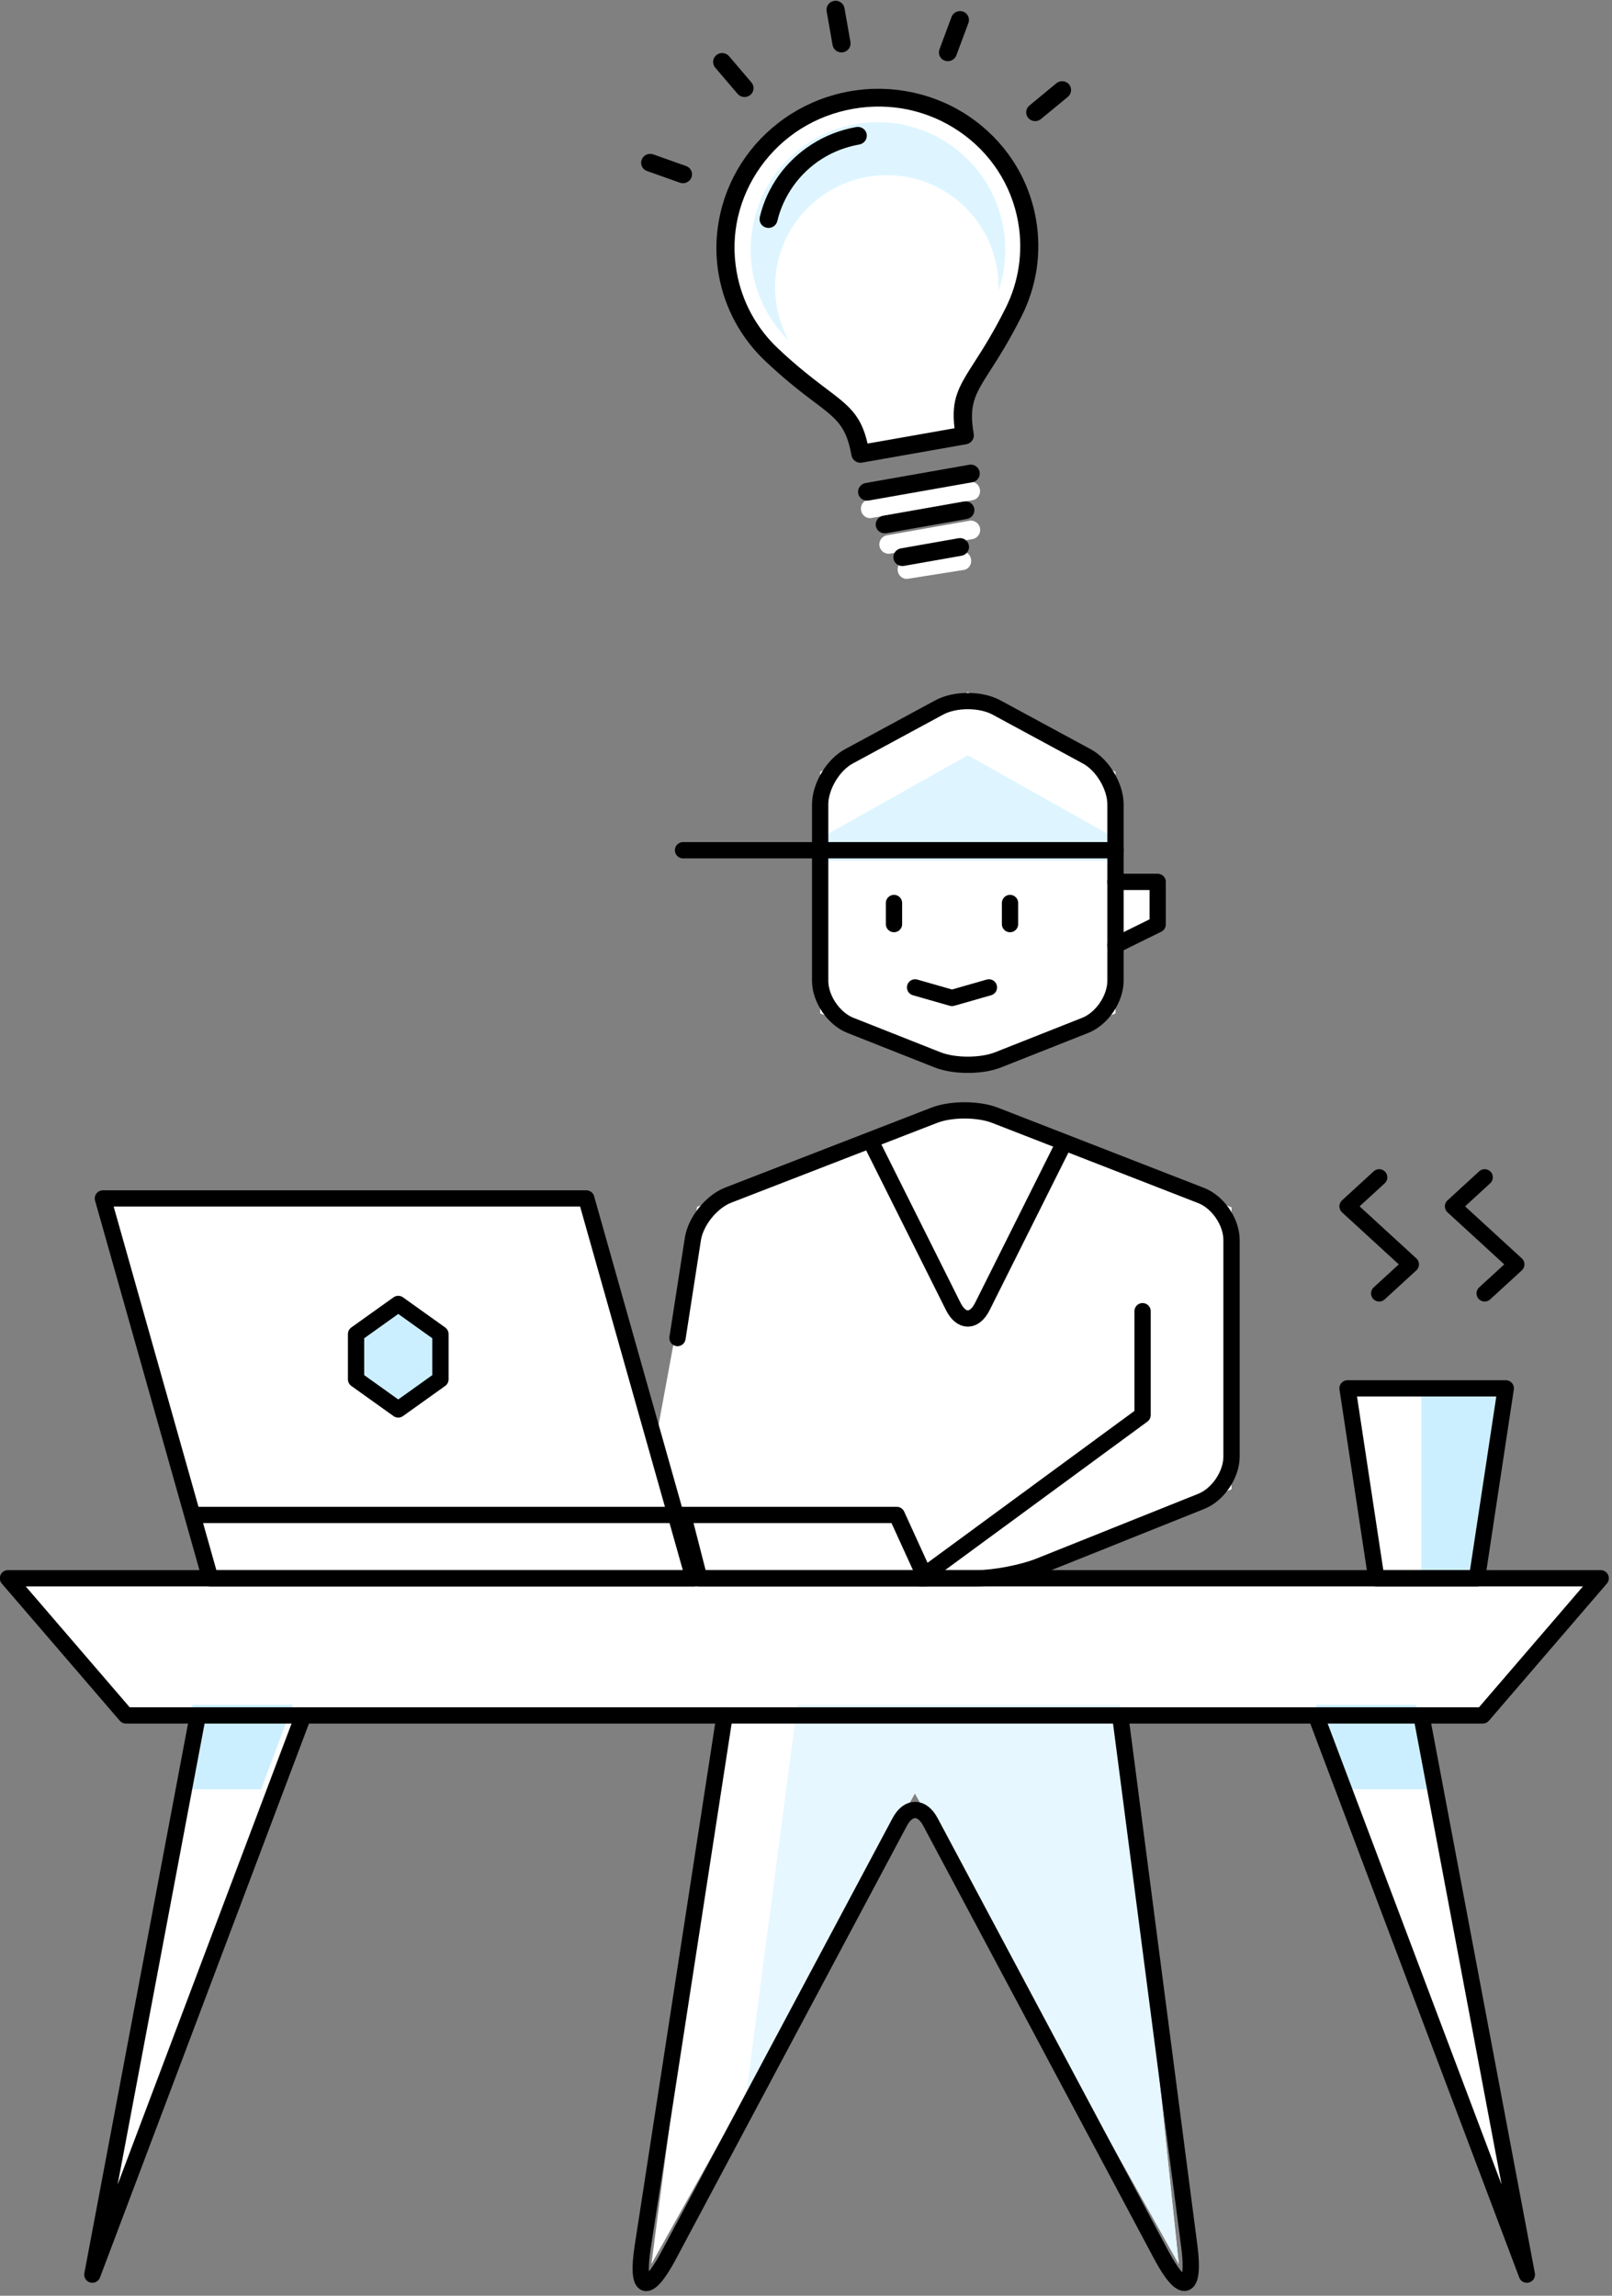 <?xml version="1.0" encoding="UTF-8"?>
<svg width="198px" height="282px" viewBox="0 0 198 282" version="1.1" xmlns="http://www.w3.org/2000/svg" xmlns:xlink="http://www.w3.org/1999/xlink">
    <rect x="0" y="0" width="198" height="282" fill="#808080" stroke="none"/>
    <!-- Generator: Sketch 49.2 (51160) - http://www.bohemiancoding.com/sketch -->
    <title>Group 3</title>
    <desc>Created with Sketch.</desc>
    <defs></defs>
    <g id="Page-1" stroke="none" stroke-width="1" fill="none" fill-rule="evenodd">
        <g id="Artboard" transform="translate(-649, -569)">
            <g id="Group-3" transform="translate(615, 564)">
                <g id="Group-2" transform="translate(110, 0)">
                    <path d="M45.158,22.535 C48.49,25.874 50.548,30.485 50.548,35.583 C50.548,37.571 50.232,39.495 49.647,41.297 C49.041,43.164 48.144,44.901 47.013,46.455 C45.115,49.06 43.573,50.767 42.373,52.096 C40.223,54.484 39.279,55.53 39.279,59.021 C39.279,59.59 38.811,60.059 38.243,60.059 L26.129,60.059 C25.557,60.059 25.089,59.59 25.089,59.021 C25.089,55.561 24.131,54.505 21.991,52.156 L21.987,52.156 C20.778,50.832 19.222,49.121 17.277,46.455 C16.142,44.901 15.245,43.164 14.634,41.297 C14.053,39.495 13.728,37.571 13.728,35.583 C13.728,33.086 14.231,30.702 15.132,28.527 L15.15,28.483 C16.086,26.238 17.446,24.215 19.123,22.535 C20.817,20.837 22.845,19.469 25.102,18.531 C27.273,17.628 29.656,17.129 32.143,17.129 C34.625,17.129 37,17.628 39.175,18.531 C41.437,19.469 43.473,20.837 45.158,22.535 Z" id="Fill-1-path" fill="#FFFFFF" transform="translate(32.138, 38.594) rotate(-10) translate(-32.138, -38.594) "></path>
                    <path d="M46.635,40.76 C46.642,40.587 46.645,40.413 46.645,40.238 C46.645,32.66 40.501,26.516 32.923,26.516 C25.344,26.516 19.2,32.66 19.2,40.238 C19.2,42.635 19.814,44.887 20.894,46.848 C19.765,45.74 18.799,44.459 18.039,43.036 C17.287,41.614 16.732,40.053 16.438,38.39 C16.07,36.301 16.139,34.233 16.572,32.28 C17.032,30.226 17.871,28.332 19.026,26.68 C20.193,25.01 21.687,23.566 23.437,22.449 C25.12,21.373 27.04,20.604 29.12,20.237 C31.197,19.871 33.257,19.938 35.209,20.373 C37.239,20.824 39.145,21.668 40.805,22.839 C44.084,25.141 46.486,28.695 47.238,32.959 C47.531,34.622 47.55,36.278 47.327,37.872 C47.188,38.862 46.954,39.829 46.635,40.76 Z" id="Combined-Shape" fill="#DEF5FF"></path>
                    <path d="M30.743,67.551 C30.141,67.551 29.649,67.038 29.649,66.406 C29.649,65.773 30.141,65.261 30.743,65.261 L43.389,65.261 C43.991,65.261 44.474,65.773 44.474,66.406 C44.474,67.038 43.991,67.551 43.389,67.551 L30.743,67.551 Z" id="Fill-1-path" fill="#FFFFFF" transform="translate(37.061, 66.406) rotate(-10) translate(-37.061, -66.406) "></path>
                    <path d="M33.066,72.13 C32.439,72.13 31.93,71.617 31.93,70.983 C31.93,70.349 32.439,69.841 33.066,69.841 L43.332,69.841 C43.96,69.841 44.474,70.349 44.474,70.983 C44.474,71.617 43.96,72.13 43.332,72.13 L33.066,72.13 Z" id="Fill-1-path" fill="#FFFFFF" transform="translate(38.202, 70.986) rotate(-10) translate(-38.202, -70.986) "></path>
                    <path d="M35.29,75.565 C34.694,75.565 34.211,75.053 34.211,74.42 C34.211,73.788 34.694,73.275 35.29,73.275 L42.254,73.275 C42.85,73.275 43.333,73.788 43.333,74.42 C43.333,75.053 42.85,75.565 42.254,75.565 L35.29,75.565 Z" id="Fill-1-path" fill="#FFFFFF" transform="translate(38.772, 74.42) rotate(-9) translate(-38.772, -74.42) "></path>
                    <path d="M26.041,65.761 C25.427,65.761 24.924,65.272 24.924,64.669 C24.924,64.066 25.427,63.577 26.041,63.577 L38.965,63.577 C39.579,63.577 40.073,64.066 40.073,64.669 C40.073,65.272 39.579,65.761 38.965,65.761 L26.041,65.761 Z M27.475,70.088 C26.861,70.088 26.363,69.599 26.363,68.996 C26.363,68.393 26.861,67.909 27.475,67.909 L37.526,67.909 C38.141,67.909 38.644,68.393 38.644,68.996 C38.644,69.599 38.141,70.088 37.526,70.088 L27.475,70.088 Z M28.914,74.42 C28.299,74.42 27.801,73.931 27.801,73.328 C27.801,72.725 28.299,72.236 28.914,72.236 L36.092,72.236 C36.707,72.236 37.205,72.725 37.205,73.328 C37.205,73.931 36.707,74.42 36.092,74.42 L28.914,74.42 Z M33.616,9.899 C33.616,10.502 33.113,10.991 32.503,10.991 C31.893,10.991 31.39,10.502 31.39,9.899 L31.39,5.672 C31.39,5.069 31.893,4.58 32.503,4.58 C33.113,4.58 33.616,5.069 33.616,5.672 L33.616,9.899 Z M46.488,21.542 C50.068,25.056 52.279,29.909 52.279,35.273 C52.279,37.366 51.939,39.39 51.311,41.287 C50.659,43.252 49.695,45.079 48.48,46.715 C46.441,49.457 44.784,51.253 43.494,52.651 C41.185,55.164 40.17,56.266 40.17,59.939 C40.17,60.538 39.668,61.032 39.058,61.032 L26.041,61.032 C25.427,61.032 24.924,60.538 24.924,59.939 C24.924,56.298 23.895,55.187 21.596,52.715 L21.591,52.715 C20.292,51.321 18.621,49.521 16.531,46.715 C15.311,45.079 14.347,43.252 13.691,41.287 C13.067,39.39 12.718,37.366 12.718,35.273 C12.718,32.646 13.258,30.137 14.226,27.848 L14.245,27.802 C15.25,25.44 16.712,23.31 18.514,21.542 C20.334,19.755 22.513,18.316 24.938,17.329 C27.27,16.378 29.831,15.853 32.503,15.853 C35.171,15.853 37.722,16.378 40.059,17.329 C42.489,18.316 44.677,19.755 46.488,21.542 Z M50.058,35.273 C50.058,30.512 48.094,26.203 44.914,23.086 C43.294,21.492 41.358,20.207 39.221,19.339 C37.154,18.503 34.887,18.042 32.503,18.042 C30.12,18.042 27.848,18.503 25.79,19.339 L25.785,19.339 C23.644,20.207 21.717,21.492 20.087,23.086 C18.481,24.667 17.182,26.545 16.298,28.625 L16.27,28.684 C15.418,30.704 14.948,32.929 14.948,35.273 C14.948,37.138 15.25,38.938 15.804,40.615 C16.386,42.361 17.238,43.983 18.314,45.427 C20.325,48.127 21.963,49.882 23.23,51.253 C25.702,53.908 26.931,55.233 27.126,58.847 L37.968,58.847 C38.159,55.205 39.37,53.894 41.856,51.193 C43.094,49.85 44.695,48.114 46.688,45.427 C47.768,43.983 48.62,42.361 49.197,40.615 C49.751,38.943 50.058,37.142 50.058,35.273 Z M46.143,13.774 C45.841,14.295 45.161,14.473 44.63,14.176 C44.104,13.879 43.923,13.212 44.225,12.695 L46.376,9.03 C46.679,8.514 47.358,8.331 47.889,8.628 C48.415,8.93 48.597,9.592 48.294,10.113 L46.143,13.774 Z M20.781,12.695 C21.083,13.212 20.902,13.879 20.376,14.176 C19.845,14.473 19.165,14.295 18.863,13.774 L16.707,10.113 C16.405,9.592 16.586,8.93 17.117,8.628 C17.648,8.331 18.323,8.514 18.63,9.03 L20.781,12.695 Z M11.093,21.405 C11.624,21.702 11.805,22.369 11.503,22.89 C11.195,23.406 10.52,23.584 9.99,23.287 L6.261,21.176 C5.725,20.875 5.544,20.212 5.851,19.691 C6.149,19.17 6.833,18.992 7.359,19.289 L11.093,21.405 Z M55.016,23.287 C54.486,23.584 53.806,23.406 53.503,22.89 C53.201,22.369 53.382,21.702 53.913,21.405 L57.642,19.289 C58.173,18.992 58.848,19.17 59.155,19.691 C59.453,20.212 59.271,20.875 58.745,21.176 L55.016,23.287 Z M20.953,30 C20.716,30.553 20.064,30.813 19.501,30.58 C18.937,30.347 18.677,29.712 18.909,29.159 C19.282,28.291 19.738,27.468 20.259,26.71 L20.264,26.705 L20.259,26.705 C20.799,25.929 21.409,25.202 22.07,24.549 C22.731,23.904 23.462,23.31 24.268,22.78 L24.263,22.78 C25.036,22.268 25.874,21.825 26.763,21.455 C27.652,21.08 28.593,20.797 29.566,20.6 C30.529,20.413 31.516,20.313 32.503,20.313 C33.113,20.313 33.616,20.802 33.616,21.4 C33.616,22.003 33.113,22.492 32.503,22.492 C31.633,22.492 30.795,22.579 30.003,22.734 C29.179,22.894 28.378,23.141 27.62,23.456 C26.889,23.758 26.176,24.142 25.501,24.585 C24.845,25.019 24.221,25.526 23.644,26.093 C23.071,26.655 22.555,27.277 22.103,27.925 C21.651,28.579 21.265,29.278 20.953,30 Z" id="Fill-1" fill="#000000" fill-rule="nonzero" transform="translate(32.5, 39.5) rotate(-10) translate(-32.5, -39.5) "></path>
                </g>
                <g id="illustration-1" transform="translate(0, 90)">
                    <polygon id="Fill-1" fill="#FFFFFF" points="111.419 108.868 146.975 108.868 157.915 108.868 185.266 97.933 185.266 63.304 152.445 50.546 119.624 63.249 117.801 74.24"></polygon>
                    <polyline id="Fill-2" fill="#FFFFFF" points="171.015 23.329 176.197 23.329 176.197 28.548 171.015 31.105"></polyline>
                    <polyline id="Fill-3" fill="#FFFFFF" points="58.3 124.421 45.345 193.112 71.256 124.421"></polyline>
                    <polyline id="Fill-4" fill="#FFFFFF" points="171.591 124.421 178.788 193.112 146.399 135.267 114.01 193.112 123.007 124.421"></polyline>
                    <polygon id="Fill-5" fill="#FFFFFF" points="216.12 125.717 49.471 125.717 34.98 108.868 230.611 108.868"></polygon>
                    <polyline id="Fill-6" fill="#FFFFFF" points="208.586 124.421 221.542 193.112 195.631 124.421"></polyline>
                    <polygon id="Fill-7" fill="#FFFFFF" points="215.417 108.868 203.051 108.868 199.517 85.539 218.951 85.539"></polygon>
                    <polygon id="Fill-8" fill="#FFFFFF" points="171.015 39.48 152.877 46.658 134.739 39.48 134.739 9.816 152.877 0 171.015 9.816"></polygon>
                    <polygon id="Fill-10" fill="#E6F7FF" points="146.347 135.267 178.788 193.112 171.579 124.421 131.929 124.421 125.67 172.138"></polygon>
                    <polygon id="Fill-11" fill="#CCEFFF" points="209.882 134.789 207.939 124.421 195.631 124.421 199.516 134.789"></polygon>
                    <polygon id="Fill-12" fill="#CCEFFF" points="55.709 134.789 57.652 124.421 69.961 124.421 66.075 134.789"></polygon>
                    <polygon id="Fill-14" fill="#CCEFFF" points="208.586 108.868 215.496 108.868 218.951 85.539 208.586 85.539"></polygon>
                    <polygon id="Fill-15" fill="#DEF5FF" points="134.739 20.737 134.739 17.96 152.877 7.776 171.015 17.96 171.015 20.737"></polygon>
                    <path d="M171.015,35.479 C171.015,37.689 169.341,40.142 167.301,40.95 L156.591,45.188 C154.54,46 151.203,45.995 149.163,45.188 L138.453,40.95 C136.402,40.138 134.739,37.691 134.739,35.479 L134.739,13.817 C134.739,11.607 136.317,8.962 138.258,7.912 L149.358,1.904 C151.301,0.853 154.455,0.854 156.396,1.904 L167.496,7.912 C169.439,8.964 171.015,11.605 171.015,13.817 L171.015,35.479 Z" id="Stroke-16" stroke="#000000" stroke-width="2" stroke-linejoin="round"></path>
                    <path d="M143.808,28.513 L143.808,25.921" id="Stroke-17" stroke="#000000" stroke-width="2" stroke-linecap="round" stroke-linejoin="round"></path>
                    <path d="M158.059,28.513 L158.059,25.921" id="Stroke-18" stroke="#000000" stroke-width="2" stroke-linecap="round" stroke-linejoin="round"></path>
                    <polygon id="Fill-19" fill="#FFFFFF" points="59.821 108.868 46.64 62.211 106.012 62.211 119.192 108.868"></polygon>
                    <polygon id="Stroke-20" stroke="#000000" stroke-width="2" stroke-linecap="round" stroke-linejoin="round" points="59.821 108.868 46.64 62.211 106.012 62.211 119.192 108.868"></polygon>
                    <polygon id="Fill-21" fill="#CCEFFF" points="88.099 84.429 82.916 88.132 77.734 84.429 77.734 78.874 82.916 75.171 88.099 78.874"></polygon>
                    <polygon id="Stroke-22" stroke="#000000" stroke-width="2" stroke-linejoin="round" points="88.099 84.429 82.916 88.132 77.734 84.429 77.734 78.874 82.916 75.171 88.099 78.874"></polygon>
                    <path d="M164.537,55.73 L154.666,75.478 C153.677,77.456 152.075,77.456 151.086,75.478 L141.217,55.73" id="Stroke-23" stroke="#000000" stroke-width="2" stroke-linecap="round" stroke-linejoin="round"></path>
                    <path d="M171.015,19.441 L117.897,19.441" id="Stroke-24" stroke="#000000" stroke-width="2" stroke-linecap="round" stroke-linejoin="round"></path>
                    <polyline id="Stroke-25" stroke="#000000" stroke-width="2" stroke-linecap="round" stroke-linejoin="round" points="155.468 36.289 150.933 37.586 146.399 36.289"></polyline>
                    <polyline id="Stroke-26" stroke="#000000" stroke-width="2" stroke-linecap="round" stroke-linejoin="round" points="171.015 23.329 176.197 23.329 176.197 28.548 171.015 31.105"></polyline>
                    <path d="M117.897,101.092 L58.3,101.092" id="Stroke-27" stroke="#000000" stroke-width="2" stroke-linecap="round" stroke-linejoin="round"></path>
                    <polygon id="Fill-28" fill="#FFFFFF" points="119.895 108.868 147.695 108.868 144.147 101.092 117.897 101.092"></polygon>
                    <polygon id="Stroke-29" stroke="#000000" stroke-width="2" stroke-linecap="round" stroke-linejoin="round" points="119.895 108.868 147.695 108.868 144.147 101.092 117.897 101.092"></polygon>
                    <path d="M174.341,76.062 L174.341,88.82 L147.029,108.868 L153.948,108.868 C156.161,108.868 159.621,108.201 161.666,107.382 L181.554,99.419 C183.604,98.598 185.266,96.144 185.266,93.927 L185.266,67.31 C185.266,65.098 183.596,62.654 181.538,61.853 L156.219,51.997 C154.161,51.196 150.821,51.193 148.764,51.991 L123.445,61.805 C121.386,62.603 119.444,65.012 119.104,67.201 L117.215,79.36" id="Stroke-30" stroke="#000000" stroke-width="2" stroke-linecap="round" stroke-linejoin="round"></path>
                    <polygon id="Stroke-32" stroke="#000000" stroke-width="2" stroke-linecap="round" stroke-linejoin="round" points="216.12 125.717 49.471 125.717 34.98 108.868 230.611 108.868"></polygon>
                    <polyline id="Stroke-33" stroke="#000000" stroke-width="2" stroke-linecap="round" stroke-linejoin="round" points="58.3 125.717 45.345 194.408 71.256 125.717"></polyline>
                    <polyline id="Stroke-34" stroke="#000000" stroke-width="2" stroke-linecap="round" stroke-linejoin="round" points="208.586 125.717 221.542 194.408 195.631 125.717"></polyline>
                    <path d="M171.591,125.717 L180.087,190.964 C180.801,196.445 179.27,196.931 176.68,192.072 L148.28,138.795 C147.241,136.847 145.56,136.84 144.518,138.795 L116.118,192.072 C113.523,196.941 112.1,196.467 112.943,191.003 L123.007,125.717" id="Stroke-38" stroke="#000000" stroke-width="2" stroke-linecap="round" stroke-linejoin="round"></path>
                    <polyline id="Stroke-39" stroke="#000000" stroke-width="2" stroke-linecap="round" stroke-linejoin="round" points="203.404 73.875 207.291 70.311 199.517 63.183 203.404 59.618"></polyline>
                    <polyline id="Stroke-40" stroke="#000000" stroke-width="2" stroke-linecap="round" stroke-linejoin="round" points="216.36 73.875 220.246 70.311 212.473 63.183 216.36 59.618"></polyline>
                    <polygon id="Stroke-41" stroke="#000000" stroke-width="2" stroke-linecap="round" stroke-linejoin="round" points="215.417 108.868 203.051 108.868 199.517 85.539 218.951 85.539"></polygon>
                </g>
            </g>
        </g>
    </g>
</svg>